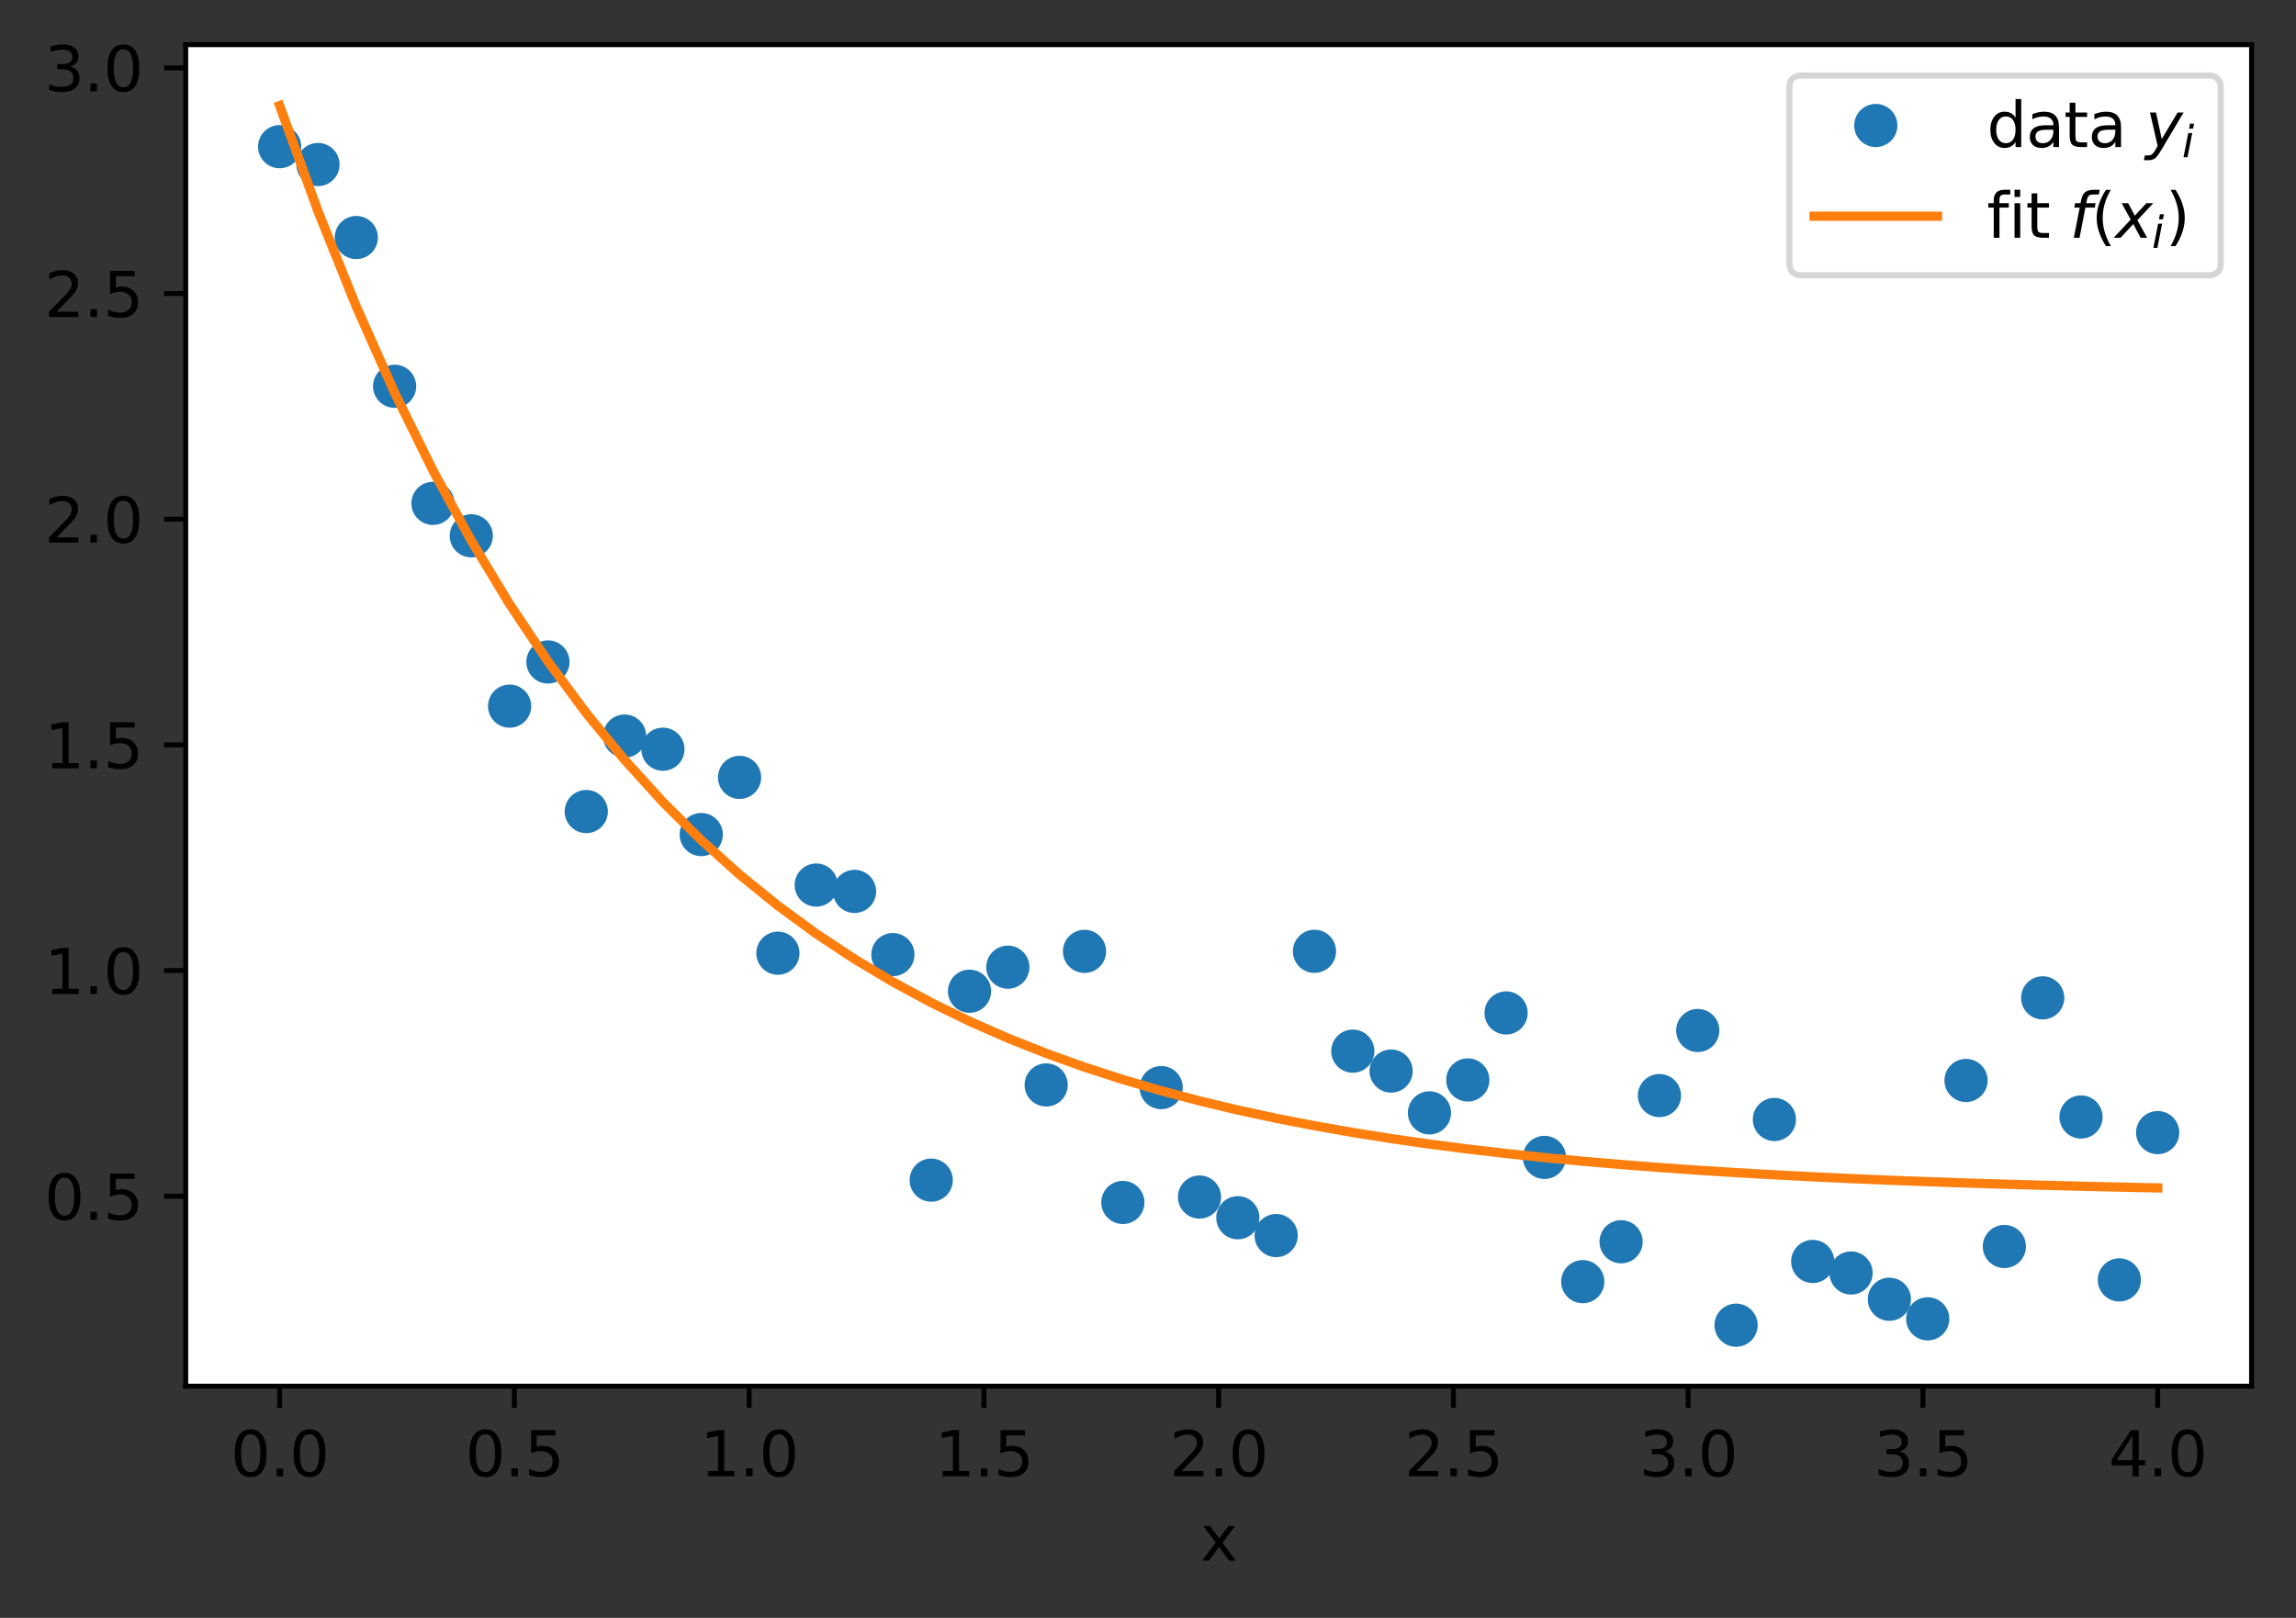 <?xml version="1.0" encoding="utf-8" standalone="no"?>
<!DOCTYPE svg PUBLIC "-//W3C//DTD SVG 1.1//EN"
  "http://www.w3.org/Graphics/SVG/1.1/DTD/svg11.dtd">
<svg xmlns:xlink="http://www.w3.org/1999/xlink" width="372.103pt" height="262.236pt" viewBox="0 0 372.103 262.236" xmlns="http://www.w3.org/2000/svg" version="1.1">
 <rect x="0" y="0" width="372.103" height="262.236" fill="#333333" stroke="none"/>
 <defs>
  <style type="text/css">*{stroke-linejoin: round; stroke-linecap: butt}</style>
 </defs>
 <g id="figure_1">
  <g id="patch_1">
   <path d="M 0 262.236 
L 372.103 262.236 
L 372.103 0 
L 0 0 
L 0 262.236 
z
" style="fill: none"/>
  </g>
  <g id="axes_1">
   <g id="patch_2">
    <path d="M 30.103 224.68 
L 364.903 224.68 
L 364.903 7.24 
L 30.103 7.24 
z
" style="fill: #ffffff"/>
   </g>
   <g id="matplotlib.axis_1">
    <g id="xtick_1">
     <g id="line2d_1">
      <defs>
       <path id="m8eb08b3a42" d="M 0 0 
L 0 3.5 
" style="stroke: #000000; stroke-width: 0.8"/>
      </defs>
      <g>
       <use xlink:href="#m8eb08b3a42" x="45.321" y="224.68" style="stroke: #000000; stroke-width: 0.8"/>
      </g>
     </g>
     <g id="text_1">
      <!-- 0.0 -->
      <g transform="translate(37.37 239.279)scale(0.1 -0.1)">
       <defs>
        <path id="DejaVuSans-30" d="M 2034 4250 
Q 1547 4250 1301 3770 
Q 1056 3291 1056 2328 
Q 1056 1369 1301 889 
Q 1547 409 2034 409 
Q 2525 409 2770 889 
Q 3016 1369 3016 2328 
Q 3016 3291 2770 3770 
Q 2525 4250 2034 4250 
z
M 2034 4750 
Q 2819 4750 3233 4129 
Q 3647 3509 3647 2328 
Q 3647 1150 3233 529 
Q 2819 -91 2034 -91 
Q 1250 -91 836 529 
Q 422 1150 422 2328 
Q 422 3509 836 4129 
Q 1250 4750 2034 4750 
z
" transform="scale(0.016)"/>
        <path id="DejaVuSans-2e" d="M 684 794 
L 1344 794 
L 1344 0 
L 684 0 
L 684 794 
z
" transform="scale(0.016)"/>
       </defs>
       <use xlink:href="#DejaVuSans-30"/>
       <use xlink:href="#DejaVuSans-2e" x="63.623"/>
       <use xlink:href="#DejaVuSans-30" x="95.41"/>
      </g>
     </g>
    </g>
    <g id="xtick_2">
     <g id="line2d_2">
      <g>
       <use xlink:href="#m8eb08b3a42" x="83.367" y="224.68" style="stroke: #000000; stroke-width: 0.8"/>
      </g>
     </g>
     <g id="text_2">
      <!-- 0.5 -->
      <g transform="translate(75.415 239.279)scale(0.1 -0.1)">
       <defs>
        <path id="DejaVuSans-35" d="M 691 4666 
L 3169 4666 
L 3169 4134 
L 1269 4134 
L 1269 2991 
Q 1406 3038 1543 3061 
Q 1681 3084 1819 3084 
Q 2600 3084 3056 2656 
Q 3513 2228 3513 1497 
Q 3513 744 3044 326 
Q 2575 -91 1722 -91 
Q 1428 -91 1123 -41 
Q 819 9 494 109 
L 494 744 
Q 775 591 1075 516 
Q 1375 441 1709 441 
Q 2250 441 2565 725 
Q 2881 1009 2881 1497 
Q 2881 1984 2565 2268 
Q 2250 2553 1709 2553 
Q 1456 2553 1204 2497 
Q 953 2441 691 2322 
L 691 4666 
z
" transform="scale(0.016)"/>
       </defs>
       <use xlink:href="#DejaVuSans-30"/>
       <use xlink:href="#DejaVuSans-2e" x="63.623"/>
       <use xlink:href="#DejaVuSans-35" x="95.41"/>
      </g>
     </g>
    </g>
    <g id="xtick_3">
     <g id="line2d_3">
      <g>
       <use xlink:href="#m8eb08b3a42" x="121.412" y="224.68" style="stroke: #000000; stroke-width: 0.8"/>
      </g>
     </g>
     <g id="text_3">
      <!-- 1.0 -->
      <g transform="translate(113.461 239.279)scale(0.1 -0.1)">
       <defs>
        <path id="DejaVuSans-31" d="M 794 531 
L 1825 531 
L 1825 4091 
L 703 3866 
L 703 4441 
L 1819 4666 
L 2450 4666 
L 2450 531 
L 3481 531 
L 3481 0 
L 794 0 
L 794 531 
z
" transform="scale(0.016)"/>
       </defs>
       <use xlink:href="#DejaVuSans-31"/>
       <use xlink:href="#DejaVuSans-2e" x="63.623"/>
       <use xlink:href="#DejaVuSans-30" x="95.41"/>
      </g>
     </g>
    </g>
    <g id="xtick_4">
     <g id="line2d_4">
      <g>
       <use xlink:href="#m8eb08b3a42" x="159.458" y="224.68" style="stroke: #000000; stroke-width: 0.8"/>
      </g>
     </g>
     <g id="text_4">
      <!-- 1.5 -->
      <g transform="translate(151.506 239.279)scale(0.1 -0.1)">
       <use xlink:href="#DejaVuSans-31"/>
       <use xlink:href="#DejaVuSans-2e" x="63.623"/>
       <use xlink:href="#DejaVuSans-35" x="95.41"/>
      </g>
     </g>
    </g>
    <g id="xtick_5">
     <g id="line2d_5">
      <g>
       <use xlink:href="#m8eb08b3a42" x="197.503" y="224.68" style="stroke: #000000; stroke-width: 0.8"/>
      </g>
     </g>
     <g id="text_5">
      <!-- 2.0 -->
      <g transform="translate(189.552 239.279)scale(0.1 -0.1)">
       <defs>
        <path id="DejaVuSans-32" d="M 1228 531 
L 3431 531 
L 3431 0 
L 469 0 
L 469 531 
Q 828 903 1448 1529 
Q 2069 2156 2228 2338 
Q 2531 2678 2651 2914 
Q 2772 3150 2772 3378 
Q 2772 3750 2511 3984 
Q 2250 4219 1831 4219 
Q 1534 4219 1204 4116 
Q 875 4013 500 3803 
L 500 4441 
Q 881 4594 1212 4672 
Q 1544 4750 1819 4750 
Q 2544 4750 2975 4387 
Q 3406 4025 3406 3419 
Q 3406 3131 3298 2873 
Q 3191 2616 2906 2266 
Q 2828 2175 2409 1742 
Q 1991 1309 1228 531 
z
" transform="scale(0.016)"/>
       </defs>
       <use xlink:href="#DejaVuSans-32"/>
       <use xlink:href="#DejaVuSans-2e" x="63.623"/>
       <use xlink:href="#DejaVuSans-30" x="95.41"/>
      </g>
     </g>
    </g>
    <g id="xtick_6">
     <g id="line2d_6">
      <g>
       <use xlink:href="#m8eb08b3a42" x="235.549" y="224.68" style="stroke: #000000; stroke-width: 0.8"/>
      </g>
     </g>
     <g id="text_6">
      <!-- 2.5 -->
      <g transform="translate(227.597 239.279)scale(0.1 -0.1)">
       <use xlink:href="#DejaVuSans-32"/>
       <use xlink:href="#DejaVuSans-2e" x="63.623"/>
       <use xlink:href="#DejaVuSans-35" x="95.41"/>
      </g>
     </g>
    </g>
    <g id="xtick_7">
     <g id="line2d_7">
      <g>
       <use xlink:href="#m8eb08b3a42" x="273.594" y="224.68" style="stroke: #000000; stroke-width: 0.8"/>
      </g>
     </g>
     <g id="text_7">
      <!-- 3.0 -->
      <g transform="translate(265.642 239.279)scale(0.1 -0.1)">
       <defs>
        <path id="DejaVuSans-33" d="M 2597 2516 
Q 3050 2419 3304 2112 
Q 3559 1806 3559 1356 
Q 3559 666 3084 287 
Q 2609 -91 1734 -91 
Q 1441 -91 1130 -33 
Q 819 25 488 141 
L 488 750 
Q 750 597 1062 519 
Q 1375 441 1716 441 
Q 2309 441 2620 675 
Q 2931 909 2931 1356 
Q 2931 1769 2642 2001 
Q 2353 2234 1838 2234 
L 1294 2234 
L 1294 2753 
L 1863 2753 
Q 2328 2753 2575 2939 
Q 2822 3125 2822 3475 
Q 2822 3834 2567 4026 
Q 2313 4219 1838 4219 
Q 1578 4219 1281 4162 
Q 984 4106 628 3988 
L 628 4550 
Q 988 4650 1302 4700 
Q 1616 4750 1894 4750 
Q 2613 4750 3031 4423 
Q 3450 4097 3450 3541 
Q 3450 3153 3228 2886 
Q 3006 2619 2597 2516 
z
" transform="scale(0.016)"/>
       </defs>
       <use xlink:href="#DejaVuSans-33"/>
       <use xlink:href="#DejaVuSans-2e" x="63.623"/>
       <use xlink:href="#DejaVuSans-30" x="95.41"/>
      </g>
     </g>
    </g>
    <g id="xtick_8">
     <g id="line2d_8">
      <g>
       <use xlink:href="#m8eb08b3a42" x="311.639" y="224.68" style="stroke: #000000; stroke-width: 0.8"/>
      </g>
     </g>
     <g id="text_8">
      <!-- 3.5 -->
      <g transform="translate(303.688 239.279)scale(0.1 -0.1)">
       <use xlink:href="#DejaVuSans-33"/>
       <use xlink:href="#DejaVuSans-2e" x="63.623"/>
       <use xlink:href="#DejaVuSans-35" x="95.41"/>
      </g>
     </g>
    </g>
    <g id="xtick_9">
     <g id="line2d_9">
      <g>
       <use xlink:href="#m8eb08b3a42" x="349.685" y="224.68" style="stroke: #000000; stroke-width: 0.8"/>
      </g>
     </g>
     <g id="text_9">
      <!-- 4.0 -->
      <g transform="translate(341.733 239.279)scale(0.1 -0.1)">
       <defs>
        <path id="DejaVuSans-34" d="M 2419 4116 
L 825 1625 
L 2419 1625 
L 2419 4116 
z
M 2253 4666 
L 3047 4666 
L 3047 1625 
L 3713 1625 
L 3713 1100 
L 3047 1100 
L 3047 0 
L 2419 0 
L 2419 1100 
L 313 1100 
L 313 1709 
L 2253 4666 
z
" transform="scale(0.016)"/>
       </defs>
       <use xlink:href="#DejaVuSans-34"/>
       <use xlink:href="#DejaVuSans-2e" x="63.623"/>
       <use xlink:href="#DejaVuSans-30" x="95.41"/>
      </g>
     </g>
    </g>
    <g id="text_10">
     <!-- x -->
     <g transform="translate(194.544 252.957)scale(0.1 -0.1)">
      <defs>
       <path id="DejaVuSans-78" d="M 3513 3500 
L 2247 1797 
L 3578 0 
L 2900 0 
L 1881 1375 
L 863 0 
L 184 0 
L 1544 1831 
L 300 3500 
L 978 3500 
L 1906 2253 
L 2834 3500 
L 3513 3500 
z
" transform="scale(0.016)"/>
      </defs>
      <use xlink:href="#DejaVuSans-78"/>
     </g>
    </g>
   </g>
   <g id="matplotlib.axis_2">
    <g id="ytick_1">
     <g id="line2d_10">
      <defs>
       <path id="mc8006bbc9e" d="M 0 0 
L -3.5 0 
" style="stroke: #000000; stroke-width: 0.8"/>
      </defs>
      <g>
       <use xlink:href="#mc8006bbc9e" x="30.103" y="193.893" style="stroke: #000000; stroke-width: 0.8"/>
      </g>
     </g>
     <g id="text_11">
      <!-- 0.5 -->
      <g transform="translate(7.2 197.692)scale(0.1 -0.1)">
       <use xlink:href="#DejaVuSans-30"/>
       <use xlink:href="#DejaVuSans-2e" x="63.623"/>
       <use xlink:href="#DejaVuSans-35" x="95.41"/>
      </g>
     </g>
    </g>
    <g id="ytick_2">
     <g id="line2d_11">
      <g>
       <use xlink:href="#mc8006bbc9e" x="30.103" y="157.314" style="stroke: #000000; stroke-width: 0.8"/>
      </g>
     </g>
     <g id="text_12">
      <!-- 1.0 -->
      <g transform="translate(7.2 161.113)scale(0.1 -0.1)">
       <use xlink:href="#DejaVuSans-31"/>
       <use xlink:href="#DejaVuSans-2e" x="63.623"/>
       <use xlink:href="#DejaVuSans-30" x="95.41"/>
      </g>
     </g>
    </g>
    <g id="ytick_3">
     <g id="line2d_12">
      <g>
       <use xlink:href="#mc8006bbc9e" x="30.103" y="120.735" style="stroke: #000000; stroke-width: 0.8"/>
      </g>
     </g>
     <g id="text_13">
      <!-- 1.5 -->
      <g transform="translate(7.2 124.535)scale(0.1 -0.1)">
       <use xlink:href="#DejaVuSans-31"/>
       <use xlink:href="#DejaVuSans-2e" x="63.623"/>
       <use xlink:href="#DejaVuSans-35" x="95.41"/>
      </g>
     </g>
    </g>
    <g id="ytick_4">
     <g id="line2d_13">
      <g>
       <use xlink:href="#mc8006bbc9e" x="30.103" y="84.157" style="stroke: #000000; stroke-width: 0.8"/>
      </g>
     </g>
     <g id="text_14">
      <!-- 2.0 -->
      <g transform="translate(7.2 87.956)scale(0.1 -0.1)">
       <use xlink:href="#DejaVuSans-32"/>
       <use xlink:href="#DejaVuSans-2e" x="63.623"/>
       <use xlink:href="#DejaVuSans-30" x="95.41"/>
      </g>
     </g>
    </g>
    <g id="ytick_5">
     <g id="line2d_14">
      <g>
       <use xlink:href="#mc8006bbc9e" x="30.103" y="47.578" style="stroke: #000000; stroke-width: 0.8"/>
      </g>
     </g>
     <g id="text_15">
      <!-- 2.5 -->
      <g transform="translate(7.2 51.377)scale(0.1 -0.1)">
       <use xlink:href="#DejaVuSans-32"/>
       <use xlink:href="#DejaVuSans-2e" x="63.623"/>
       <use xlink:href="#DejaVuSans-35" x="95.41"/>
      </g>
     </g>
    </g>
    <g id="ytick_6">
     <g id="line2d_15">
      <g>
       <use xlink:href="#mc8006bbc9e" x="30.103" y="10.999" style="stroke: #000000; stroke-width: 0.8"/>
      </g>
     </g>
     <g id="text_16">
      <!-- 3.0 -->
      <g transform="translate(7.2 14.798)scale(0.1 -0.1)">
       <use xlink:href="#DejaVuSans-33"/>
       <use xlink:href="#DejaVuSans-2e" x="63.623"/>
       <use xlink:href="#DejaVuSans-30" x="95.41"/>
      </g>
     </g>
    </g>
   </g>
   <g id="line2d_16">
    <defs>
     <path id="ma1e98df95c" d="M 0 3 
C 0.796 3 1.559 2.684 2.121 2.121 
C 2.684 1.559 3 0.796 3 0 
C 3 -0.796 2.684 -1.559 2.121 -2.121 
C 1.559 -2.684 0.796 -3 0 -3 
C -0.796 -3 -1.559 -2.684 -2.121 -2.121 
C -2.684 -1.559 -3 -0.796 -3 0 
C -3 0.796 -2.684 1.559 -2.121 2.121 
C -1.559 2.684 -0.796 3 0 3 
z
" style="stroke: #1f77b4"/>
    </defs>
    <g clip-path="url(#pad3e125f1c)">
     <use xlink:href="#ma1e98df95c" x="45.321" y="23.774" style="fill: #1f77b4; stroke: #1f77b4"/>
     <use xlink:href="#ma1e98df95c" x="51.533" y="26.668" style="fill: #1f77b4; stroke: #1f77b4"/>
     <use xlink:href="#ma1e98df95c" x="57.744" y="38.5" style="fill: #1f77b4; stroke: #1f77b4"/>
     <use xlink:href="#ma1e98df95c" x="63.956" y="62.609" style="fill: #1f77b4; stroke: #1f77b4"/>
     <use xlink:href="#ma1e98df95c" x="70.167" y="81.589" style="fill: #1f77b4; stroke: #1f77b4"/>
     <use xlink:href="#ma1e98df95c" x="76.379" y="86.848" style="fill: #1f77b4; stroke: #1f77b4"/>
     <use xlink:href="#ma1e98df95c" x="82.59" y="114.458" style="fill: #1f77b4; stroke: #1f77b4"/>
     <use xlink:href="#ma1e98df95c" x="88.802" y="107.297" style="fill: #1f77b4; stroke: #1f77b4"/>
     <use xlink:href="#ma1e98df95c" x="95.013" y="131.543" style="fill: #1f77b4; stroke: #1f77b4"/>
     <use xlink:href="#ma1e98df95c" x="101.225" y="119.309" style="fill: #1f77b4; stroke: #1f77b4"/>
     <use xlink:href="#ma1e98df95c" x="107.436" y="121.439" style="fill: #1f77b4; stroke: #1f77b4"/>
     <use xlink:href="#ma1e98df95c" x="113.648" y="135.27" style="fill: #1f77b4; stroke: #1f77b4"/>
     <use xlink:href="#ma1e98df95c" x="119.859" y="126.001" style="fill: #1f77b4; stroke: #1f77b4"/>
     <use xlink:href="#ma1e98df95c" x="126.071" y="154.504" style="fill: #1f77b4; stroke: #1f77b4"/>
     <use xlink:href="#ma1e98df95c" x="132.282" y="143.458" style="fill: #1f77b4; stroke: #1f77b4"/>
     <use xlink:href="#ma1e98df95c" x="138.494" y="144.487" style="fill: #1f77b4; stroke: #1f77b4"/>
     <use xlink:href="#ma1e98df95c" x="144.705" y="154.728" style="fill: #1f77b4; stroke: #1f77b4"/>
     <use xlink:href="#ma1e98df95c" x="150.917" y="191.286" style="fill: #1f77b4; stroke: #1f77b4"/>
     <use xlink:href="#ma1e98df95c" x="157.128" y="160.666" style="fill: #1f77b4; stroke: #1f77b4"/>
     <use xlink:href="#ma1e98df95c" x="163.34" y="156.766" style="fill: #1f77b4; stroke: #1f77b4"/>
     <use xlink:href="#ma1e98df95c" x="169.551" y="175.855" style="fill: #1f77b4; stroke: #1f77b4"/>
     <use xlink:href="#ma1e98df95c" x="175.763" y="154.206" style="fill: #1f77b4; stroke: #1f77b4"/>
     <use xlink:href="#ma1e98df95c" x="181.974" y="194.904" style="fill: #1f77b4; stroke: #1f77b4"/>
     <use xlink:href="#ma1e98df95c" x="188.186" y="176.285" style="fill: #1f77b4; stroke: #1f77b4"/>
     <use xlink:href="#ma1e98df95c" x="194.397" y="194.027" style="fill: #1f77b4; stroke: #1f77b4"/>
     <use xlink:href="#ma1e98df95c" x="200.609" y="197.38" style="fill: #1f77b4; stroke: #1f77b4"/>
     <use xlink:href="#ma1e98df95c" x="206.82" y="200.271" style="fill: #1f77b4; stroke: #1f77b4"/>
     <use xlink:href="#ma1e98df95c" x="213.032" y="154.197" style="fill: #1f77b4; stroke: #1f77b4"/>
     <use xlink:href="#ma1e98df95c" x="219.243" y="170.378" style="fill: #1f77b4; stroke: #1f77b4"/>
     <use xlink:href="#ma1e98df95c" x="225.455" y="173.605" style="fill: #1f77b4; stroke: #1f77b4"/>
     <use xlink:href="#ma1e98df95c" x="231.666" y="180.382" style="fill: #1f77b4; stroke: #1f77b4"/>
     <use xlink:href="#ma1e98df95c" x="237.878" y="175.047" style="fill: #1f77b4; stroke: #1f77b4"/>
     <use xlink:href="#ma1e98df95c" x="244.089" y="164.184" style="fill: #1f77b4; stroke: #1f77b4"/>
     <use xlink:href="#ma1e98df95c" x="250.301" y="187.601" style="fill: #1f77b4; stroke: #1f77b4"/>
     <use xlink:href="#ma1e98df95c" x="256.512" y="207.741" style="fill: #1f77b4; stroke: #1f77b4"/>
     <use xlink:href="#ma1e98df95c" x="262.724" y="201.273" style="fill: #1f77b4; stroke: #1f77b4"/>
     <use xlink:href="#ma1e98df95c" x="268.935" y="177.58" style="fill: #1f77b4; stroke: #1f77b4"/>
     <use xlink:href="#ma1e98df95c" x="275.147" y="167.03" style="fill: #1f77b4; stroke: #1f77b4"/>
     <use xlink:href="#ma1e98df95c" x="281.358" y="214.797" style="fill: #1f77b4; stroke: #1f77b4"/>
     <use xlink:href="#ma1e98df95c" x="287.57" y="181.454" style="fill: #1f77b4; stroke: #1f77b4"/>
     <use xlink:href="#ma1e98df95c" x="293.781" y="204.466" style="fill: #1f77b4; stroke: #1f77b4"/>
     <use xlink:href="#ma1e98df95c" x="299.993" y="206.338" style="fill: #1f77b4; stroke: #1f77b4"/>
     <use xlink:href="#ma1e98df95c" x="306.204" y="210.593" style="fill: #1f77b4; stroke: #1f77b4"/>
     <use xlink:href="#ma1e98df95c" x="312.416" y="213.767" style="fill: #1f77b4; stroke: #1f77b4"/>
     <use xlink:href="#ma1e98df95c" x="318.627" y="175.13" style="fill: #1f77b4; stroke: #1f77b4"/>
     <use xlink:href="#ma1e98df95c" x="324.839" y="202.042" style="fill: #1f77b4; stroke: #1f77b4"/>
     <use xlink:href="#ma1e98df95c" x="331.05" y="161.739" style="fill: #1f77b4; stroke: #1f77b4"/>
     <use xlink:href="#ma1e98df95c" x="337.262" y="181.051" style="fill: #1f77b4; stroke: #1f77b4"/>
     <use xlink:href="#ma1e98df95c" x="343.473" y="207.46" style="fill: #1f77b4; stroke: #1f77b4"/>
     <use xlink:href="#ma1e98df95c" x="349.685" y="183.58" style="fill: #1f77b4; stroke: #1f77b4"/>
    </g>
   </g>
   <g id="line2d_17">
    <path d="M 45.321 17.124 
L 51.533 34.239 
L 57.744 49.695 
L 63.956 63.654 
L 70.167 76.259 
L 76.379 87.644 
L 82.59 97.925 
L 88.802 107.21 
L 95.013 115.595 
L 101.225 123.167 
L 107.436 130.006 
L 113.648 136.182 
L 119.859 141.76 
L 126.071 146.797 
L 132.282 151.346 
L 138.494 155.454 
L 144.705 159.164 
L 150.917 162.515 
L 157.128 165.541 
L 163.34 168.273 
L 169.551 170.741 
L 175.763 172.97 
L 181.974 174.982 
L 188.186 176.8 
L 194.397 178.442 
L 200.609 179.924 
L 206.82 181.263 
L 213.032 182.472 
L 219.243 183.564 
L 225.455 184.55 
L 231.666 185.441 
L 237.878 186.245 
L 244.089 186.971 
L 250.301 187.627 
L 256.512 188.219 
L 262.724 188.754 
L 268.935 189.237 
L 275.147 189.674 
L 281.358 190.068 
L 287.57 190.424 
L 293.781 190.745 
L 299.993 191.035 
L 306.204 191.297 
L 312.416 191.534 
L 318.627 191.748 
L 324.839 191.941 
L 331.05 192.115 
L 337.262 192.273 
L 343.473 192.415 
L 349.685 192.543 
" clip-path="url(#pad3e125f1c)" style="fill: none; stroke: #ff7f0e; stroke-width: 1.5; stroke-linecap: square"/>
   </g>
   <g id="patch_3">
    <path d="M 30.103 224.68 
L 30.103 7.24 
" style="fill: none; stroke: #000000; stroke-width: 0.8; stroke-linejoin: miter; stroke-linecap: square"/>
   </g>
   <g id="patch_4">
    <path d="M 364.903 224.68 
L 364.903 7.24 
" style="fill: none; stroke: #000000; stroke-width: 0.8; stroke-linejoin: miter; stroke-linecap: square"/>
   </g>
   <g id="patch_5">
    <path d="M 30.103 224.68 
L 364.903 224.68 
" style="fill: none; stroke: #000000; stroke-width: 0.8; stroke-linejoin: miter; stroke-linecap: square"/>
   </g>
   <g id="patch_6">
    <path d="M 30.103 7.24 
L 364.903 7.24 
" style="fill: none; stroke: #000000; stroke-width: 0.8; stroke-linejoin: miter; stroke-linecap: square"/>
   </g>
   <g id="legend_1">
    <g id="patch_7">
     <path d="M 292.003 44.618 
L 357.903 44.618 
Q 359.903 44.618 359.903 42.618 
L 359.903 14.24 
Q 359.903 12.24 357.903 12.24 
L 292.003 12.24 
Q 290.003 12.24 290.003 14.24 
L 290.003 42.618 
Q 290.003 44.618 292.003 44.618 
z
" style="fill: #ffffff; opacity: 0.8; stroke: #cccccc; stroke-linejoin: miter"/>
    </g>
    <g id="line2d_18">
     <g>
      <use xlink:href="#ma1e98df95c" x="304.003" y="20.34" style="fill: #1f77b4; stroke: #1f77b4"/>
     </g>
    </g>
    <g id="text_17">
     <!-- data $y_i$ -->
     <g transform="translate(322.003 23.84)scale(0.1 -0.1)">
      <defs>
       <path id="DejaVuSans-64" d="M 2906 2969 
L 2906 4863 
L 3481 4863 
L 3481 0 
L 2906 0 
L 2906 525 
Q 2725 213 2448 61 
Q 2172 -91 1784 -91 
Q 1150 -91 751 415 
Q 353 922 353 1747 
Q 353 2572 751 3078 
Q 1150 3584 1784 3584 
Q 2172 3584 2448 3432 
Q 2725 3281 2906 2969 
z
M 947 1747 
Q 947 1113 1208 752 
Q 1469 391 1925 391 
Q 2381 391 2643 752 
Q 2906 1113 2906 1747 
Q 2906 2381 2643 2742 
Q 2381 3103 1925 3103 
Q 1469 3103 1208 2742 
Q 947 2381 947 1747 
z
" transform="scale(0.016)"/>
       <path id="DejaVuSans-61" d="M 2194 1759 
Q 1497 1759 1228 1600 
Q 959 1441 959 1056 
Q 959 750 1161 570 
Q 1363 391 1709 391 
Q 2188 391 2477 730 
Q 2766 1069 2766 1631 
L 2766 1759 
L 2194 1759 
z
M 3341 1997 
L 3341 0 
L 2766 0 
L 2766 531 
Q 2569 213 2275 61 
Q 1981 -91 1556 -91 
Q 1019 -91 701 211 
Q 384 513 384 1019 
Q 384 1609 779 1909 
Q 1175 2209 1959 2209 
L 2766 2209 
L 2766 2266 
Q 2766 2663 2505 2880 
Q 2244 3097 1772 3097 
Q 1472 3097 1187 3025 
Q 903 2953 641 2809 
L 641 3341 
Q 956 3463 1253 3523 
Q 1550 3584 1831 3584 
Q 2591 3584 2966 3190 
Q 3341 2797 3341 1997 
z
" transform="scale(0.016)"/>
       <path id="DejaVuSans-74" d="M 1172 4494 
L 1172 3500 
L 2356 3500 
L 2356 3053 
L 1172 3053 
L 1172 1153 
Q 1172 725 1289 603 
Q 1406 481 1766 481 
L 2356 481 
L 2356 0 
L 1766 0 
Q 1100 0 847 248 
Q 594 497 594 1153 
L 594 3053 
L 172 3053 
L 172 3500 
L 594 3500 
L 594 4494 
L 1172 4494 
z
" transform="scale(0.016)"/>
       <path id="DejaVuSans-20" transform="scale(0.016)"/>
       <path id="DejaVuSans-Oblique-79" d="M 1588 -325 
Q 1188 -997 936 -1164 
Q 684 -1331 294 -1331 
L -159 -1331 
L -63 -850 
L 269 -850 
Q 509 -850 678 -719 
Q 847 -588 1056 -206 
L 1234 128 
L 459 3500 
L 1069 3500 
L 1650 819 
L 3256 3500 
L 3859 3500 
L 1588 -325 
z
" transform="scale(0.016)"/>
       <path id="DejaVuSans-Oblique-69" d="M 1172 4863 
L 1747 4863 
L 1606 4134 
L 1031 4134 
L 1172 4863 
z
M 909 3500 
L 1484 3500 
L 800 0 
L 225 0 
L 909 3500 
z
" transform="scale(0.016)"/>
      </defs>
      <use xlink:href="#DejaVuSans-64" transform="translate(0 0.016)"/>
      <use xlink:href="#DejaVuSans-61" transform="translate(63.477 0.016)"/>
      <use xlink:href="#DejaVuSans-74" transform="translate(124.756 0.016)"/>
      <use xlink:href="#DejaVuSans-61" transform="translate(163.965 0.016)"/>
      <use xlink:href="#DejaVuSans-20" transform="translate(225.244 0.016)"/>
      <use xlink:href="#DejaVuSans-Oblique-79" transform="translate(257.031 0.016)"/>
      <use xlink:href="#DejaVuSans-Oblique-69" transform="translate(316.211 -16.391)scale(0.7)"/>
     </g>
    </g>
    <g id="line2d_19">
     <path d="M 294.003 35.039 
L 304.003 35.039 
L 314.003 35.039 
" style="fill: none; stroke: #ff7f0e; stroke-width: 1.5; stroke-linecap: square"/>
    </g>
    <g id="text_18">
     <!-- fit $f(x_i)$ -->
     <g transform="translate(322.003 38.539)scale(0.1 -0.1)">
      <defs>
       <path id="DejaVuSans-66" d="M 2375 4863 
L 2375 4384 
L 1825 4384 
Q 1516 4384 1395 4259 
Q 1275 4134 1275 3809 
L 1275 3500 
L 2222 3500 
L 2222 3053 
L 1275 3053 
L 1275 0 
L 697 0 
L 697 3053 
L 147 3053 
L 147 3500 
L 697 3500 
L 697 3744 
Q 697 4328 969 4595 
Q 1241 4863 1831 4863 
L 2375 4863 
z
" transform="scale(0.016)"/>
       <path id="DejaVuSans-69" d="M 603 3500 
L 1178 3500 
L 1178 0 
L 603 0 
L 603 3500 
z
M 603 4863 
L 1178 4863 
L 1178 4134 
L 603 4134 
L 603 4863 
z
" transform="scale(0.016)"/>
       <path id="DejaVuSans-Oblique-66" d="M 3059 4863 
L 2969 4384 
L 2419 4384 
Q 2106 4384 1964 4261 
Q 1822 4138 1753 3809 
L 1691 3500 
L 2638 3500 
L 2553 3053 
L 1606 3053 
L 1013 0 
L 434 0 
L 1031 3053 
L 481 3053 
L 563 3500 
L 1113 3500 
L 1159 3744 
Q 1278 4363 1576 4613 
Q 1875 4863 2516 4863 
L 3059 4863 
z
" transform="scale(0.016)"/>
       <path id="DejaVuSans-28" d="M 1984 4856 
Q 1566 4138 1362 3434 
Q 1159 2731 1159 2009 
Q 1159 1288 1364 580 
Q 1569 -128 1984 -844 
L 1484 -844 
Q 1016 -109 783 600 
Q 550 1309 550 2009 
Q 550 2706 781 3412 
Q 1013 4119 1484 4856 
L 1984 4856 
z
" transform="scale(0.016)"/>
       <path id="DejaVuSans-Oblique-78" d="M 3841 3500 
L 2234 1784 
L 3219 0 
L 2559 0 
L 1819 1388 
L 531 0 
L -166 0 
L 1556 1844 
L 641 3500 
L 1300 3500 
L 1972 2234 
L 3144 3500 
L 3841 3500 
z
" transform="scale(0.016)"/>
       <path id="DejaVuSans-29" d="M 513 4856 
L 1013 4856 
Q 1481 4119 1714 3412 
Q 1947 2706 1947 2009 
Q 1947 1309 1714 600 
Q 1481 -109 1013 -844 
L 513 -844 
Q 928 -128 1133 580 
Q 1338 1288 1338 2009 
Q 1338 2731 1133 3434 
Q 928 4138 513 4856 
z
" transform="scale(0.016)"/>
      </defs>
      <use xlink:href="#DejaVuSans-66" transform="translate(0 0.016)"/>
      <use xlink:href="#DejaVuSans-69" transform="translate(35.205 0.016)"/>
      <use xlink:href="#DejaVuSans-74" transform="translate(62.988 0.016)"/>
      <use xlink:href="#DejaVuSans-20" transform="translate(102.197 0.016)"/>
      <use xlink:href="#DejaVuSans-Oblique-66" transform="translate(133.984 0.016)"/>
      <use xlink:href="#DejaVuSans-28" transform="translate(169.189 0.016)"/>
      <use xlink:href="#DejaVuSans-Oblique-78" transform="translate(208.203 0.016)"/>
      <use xlink:href="#DejaVuSans-Oblique-69" transform="translate(267.383 -16.391)scale(0.7)"/>
      <use xlink:href="#DejaVuSans-29" transform="translate(289.565 0.016)"/>
     </g>
    </g>
   </g>
  </g>
 </g>
 <defs>
  <clipPath id="pad3e125f1c">
   <rect x="30.103" y="7.24" width="334.8" height="217.44"/>
  </clipPath>
 </defs>
</svg>
